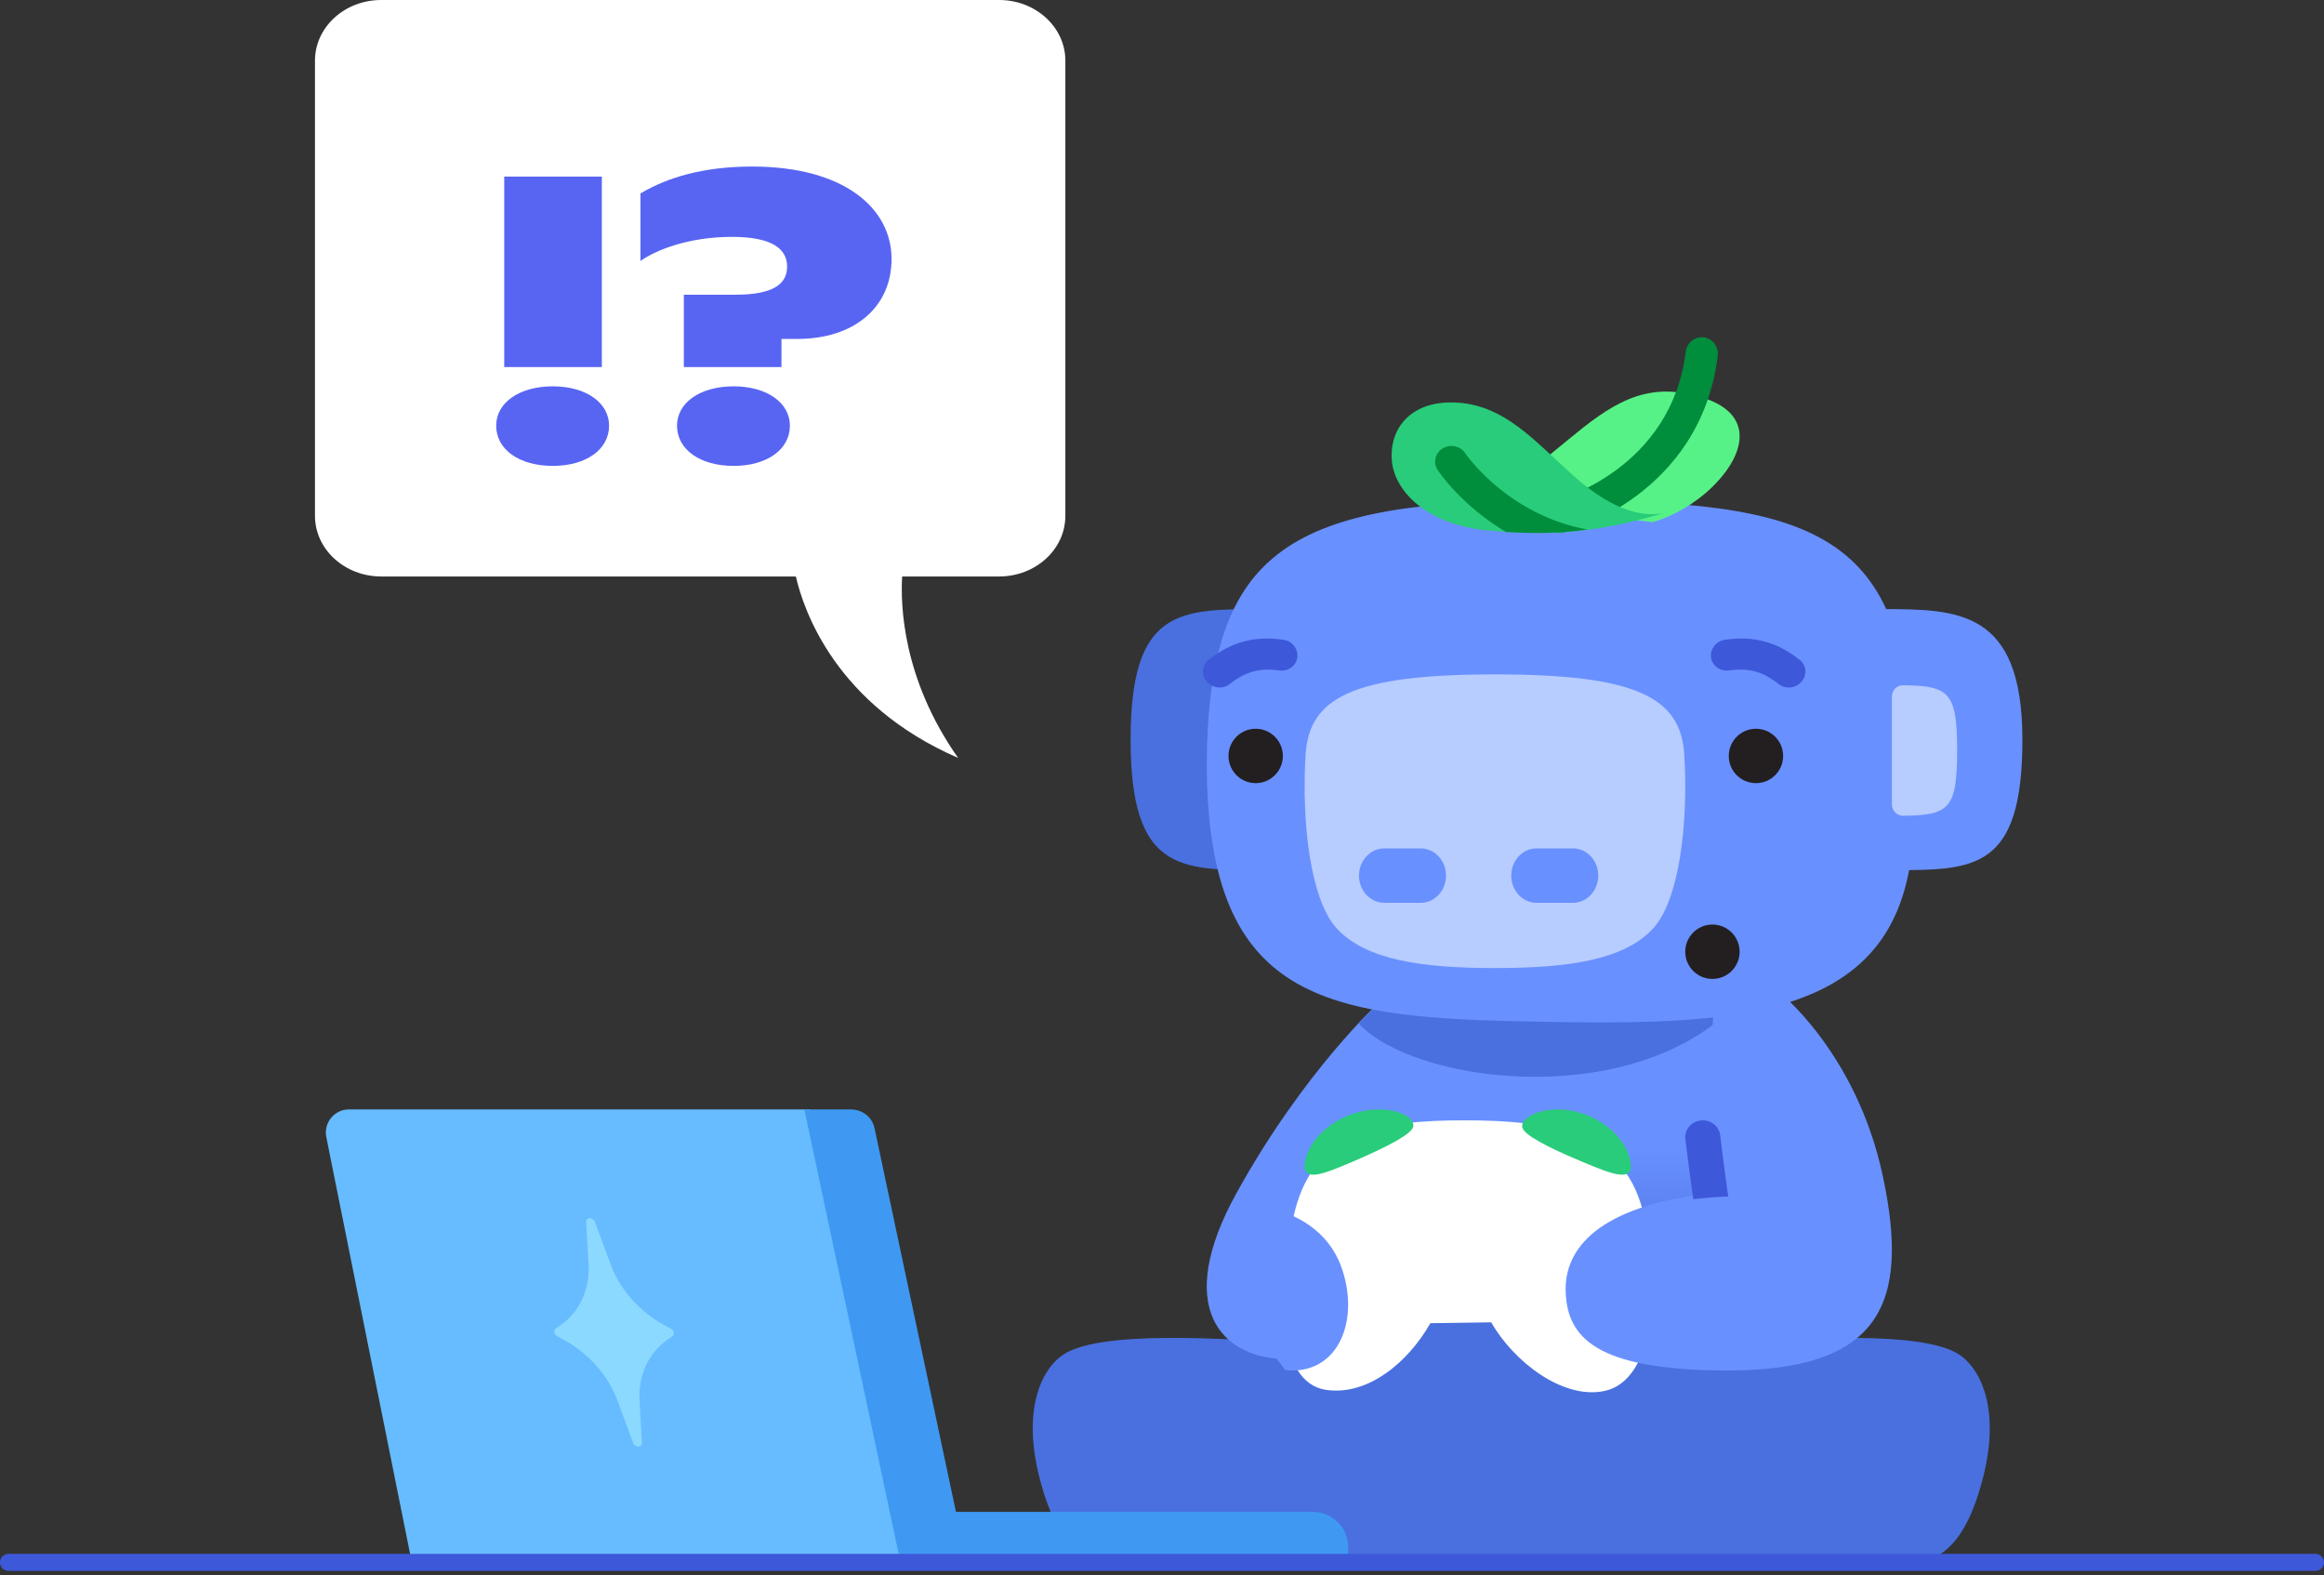 <svg width="273" height="185" viewBox="0 0 273 185" fill="none" xmlns="http://www.w3.org/2000/svg">
<rect x="0" y="0" width="273" height="185" fill="#333333" stroke="none"/>
<path d="M199.932 158.01C208.242 157.396 224.334 156.041 229.672 158.815C232.505 160.285 235.389 165.437 232.606 174.796C229.987 183.642 226.008 183.962 220.833 183.962C215.268 183.962 195.412 183.962 195.412 183.962L199.907 158.023L199.932 158.01Z" fill="#4970DE"/>
<path d="M155.121 158.01C146.811 157.396 130.719 156.041 125.381 158.815C122.548 160.285 119.664 165.437 122.447 174.796C125.066 183.642 129.045 183.962 134.22 183.962C139.785 183.962 159.641 183.962 159.641 183.962L155.146 158.023L155.121 158.01Z" fill="#4970DE"/>
<path d="M162.204 117.544C162.204 117.544 153.217 125.664 145.218 140.191C137.919 153.422 143.296 159.402 150.867 159.641C162.503 160.019 171.139 158.03 171.139 158.03V118.891L162.204 117.531V117.544Z" fill="#6990FF"/>
<path d="M168.644 117.74C149.538 144.437 148.144 183.962 148.144 183.962H210.553C210.553 183.962 216.696 140.464 203.835 116.254L168.644 117.753V117.74Z" fill="url(#paint0_linear_5075_81974)"/>
<path d="M203.077 118.834C190.422 130.457 165.962 127.061 159.641 120.243C161.225 118.453 162.19 117.531 162.19 117.531L203.077 118.834Z" fill="#4970DE"/>
<path d="M192.962 142.142C190.59 133.009 182.164 131.584 172.023 131.584C161.894 131.584 154.503 133.009 152.131 142.142C149.772 151.251 149.911 162.343 155.726 163.234C160.671 163.997 165.439 159.977 168.024 155.41L175.176 155.309C177.762 159.875 183.59 164.442 188.522 163.361C194.274 162.102 195.32 151.251 192.949 142.142H192.962Z" fill="white"/>
<path d="M178.849 132.513C178.429 131.355 180.989 129.864 184.469 130.431C187.949 130.997 191.205 133.697 191.56 136.691C191.835 138.922 189.157 137.825 186.005 136.507C181.436 134.609 179.151 133.302 178.862 132.501L178.849 132.513Z" fill="#29CC7A"/>
<path d="M165.989 132.394C166.386 131.246 163.778 129.833 160.283 130.461C156.788 131.089 153.571 133.784 153.267 136.732C153.042 138.932 155.716 137.796 158.866 136.455C163.42 134.509 165.711 133.18 165.989 132.406V132.394Z" fill="#29CC7A"/>
<path d="M208.715 116.266C208.715 116.266 218.061 123.44 221.189 138.192C224.317 152.957 221.124 161.092 202.51 160.965C187.447 160.864 184.14 157.068 183.922 151.793C183.704 146.517 187.973 141.772 200.254 140.241L201.318 117.595L208.715 116.254V116.266Z" fill="#6990FF"/>
<path d="M201.013 143.081C199.997 143.081 199.118 142.368 198.981 141.377C198.446 137.624 197.979 133.792 197.979 133.792C197.855 132.708 198.665 131.717 199.791 131.598C200.917 131.466 201.946 132.259 202.07 133.343C202.07 133.343 202.523 137.148 203.058 140.835C203.209 141.919 202.427 142.923 201.301 143.068C201.205 143.068 201.109 143.081 201.013 143.081Z" fill="#3D58D9"/>
<path d="M149.029 141.804C151.884 142.55 156.127 144.275 157.72 149.254C159.695 155.431 157.032 161.53 150.992 160.925L145.589 153.848L149.029 141.804Z" fill="#6990FF"/>
<path d="M196.689 148.191L198.369 140.914C198.369 140.914 203.03 140.298 205.088 140.619L208.187 147.113L196.689 148.191Z" fill="#6990FF"/>
<path d="M132.813 86.865C132.813 102.201 138.465 102.201 148.144 102.201V71.541C138.465 71.541 132.813 71.541 132.813 86.877V86.865Z" fill="#4970DE"/>
<path d="M182.299 58.766C213.057 58.766 224.488 62.05 224.488 89.46L224.794 96.385C224.513 120.384 204.242 120.524 178.306 119.949C154.756 119.438 141.756 116.869 141.756 89.46C142.011 64.414 151.541 58.766 182.299 58.766Z" fill="#6990FF"/>
<circle cx="201.16" cy="111.782" r="3.194" fill="#231F20"/>
<path d="M206.27 91.981C208.034 91.981 209.464 90.551 209.464 88.787C209.464 87.023 208.034 85.593 206.27 85.593C204.507 85.593 203.077 87.023 203.077 88.787C203.077 90.551 204.507 91.981 206.27 91.981Z" fill="#231F20"/>
<path d="M147.505 91.981C149.268 91.981 150.698 90.551 150.698 88.787C150.698 87.023 149.268 85.593 147.505 85.593C145.741 85.593 144.311 87.023 144.311 88.787C144.311 90.551 145.741 91.981 147.505 91.981Z" fill="#231F20"/>
<path d="M153.366 88.643C153.778 81.937 158.921 79.206 175.61 79.206C192.299 79.206 197.442 81.937 197.854 88.643C198.342 96.722 197.262 105.633 194.241 108.993C190.782 112.827 183.993 113.699 175.61 113.699C167.227 113.699 160.438 112.814 156.979 108.993C153.958 105.633 152.878 96.722 153.366 88.643Z" fill="#B7CCFF"/>
<path d="M162.618 99.646H166.885C168.533 99.646 169.861 101.072 169.861 102.84C169.861 104.608 168.533 106.034 166.885 106.034H162.618C160.97 106.034 159.641 104.608 159.641 102.84C159.641 101.072 160.97 99.646 162.618 99.646Z" fill="#6990FF"/>
<path d="M180.503 99.646H184.77C186.418 99.646 187.746 101.072 187.746 102.84C187.746 104.608 186.418 106.034 184.77 106.034H180.503C178.855 106.034 177.526 104.608 177.526 102.84C177.526 101.072 178.855 99.646 180.503 99.646Z" fill="#6990FF"/>
<path d="M237.57 86.871C237.57 102.201 231.936 102.201 222.287 102.201V86.871L220.962 71.541C229.922 71.541 237.57 71.541 237.57 86.871Z" fill="#6990FF"/>
<path d="M229.904 88.148C229.904 95.033 228.959 95.748 223.542 95.813C222.827 95.813 222.239 95.215 222.239 94.473V88.148V81.824C222.239 81.069 222.827 80.471 223.542 80.484C228.959 80.549 229.904 81.264 229.904 88.148Z" fill="#B7CCFF"/>
<path d="M151.046 75.194C151.922 75.461 152.513 76.314 152.401 77.208C152.269 78.21 151.315 78.898 150.271 78.746C147.634 78.363 146.037 79.11 144.436 80.351C143.632 80.983 142.437 80.848 141.76 80.058C141.083 79.267 141.193 78.118 141.997 77.486C143.823 76.072 146.466 74.512 150.731 75.136C150.832 75.154 150.932 75.172 151.03 75.202L151.046 75.194Z" fill="#3D58D9"/>
<path d="M202.346 75.194C201.47 75.461 200.878 76.314 200.991 77.208C201.123 78.21 202.077 78.898 203.121 78.746C205.757 78.363 207.354 79.11 208.955 80.351C209.759 80.983 210.955 80.848 211.632 80.058C212.309 79.267 212.199 78.118 211.395 77.486C209.568 76.072 206.926 74.512 202.661 75.136C202.56 75.154 202.459 75.172 202.362 75.202L202.346 75.194Z" fill="#3D58D9"/>
<path d="M173.694 59.03C173.694 59.03 177.871 56.83 182.395 53.138C187.281 49.158 191.419 45.178 197.542 46.134C206.359 47.522 205.521 52.876 201.19 57.144C199.257 59.056 196.562 60.653 194.139 61.321L173.694 59.03Z" fill="#57F287"/>
<path d="M183.245 62.585C182.4 62.585 181.63 62.003 181.416 61.123C181.164 60.088 181.769 59.027 182.778 58.768C183.333 58.626 196.324 55.003 198.026 41.3C198.153 40.239 199.111 39.488 200.145 39.617C201.18 39.747 201.911 40.73 201.785 41.791C199.754 58.147 184.38 62.365 183.724 62.533C183.573 62.572 183.409 62.598 183.257 62.598L183.245 62.585Z" fill="#008D3C"/>
<path d="M171.413 47.3C176.785 47.769 179.995 51.505 184.733 55.783C190.066 60.591 193.599 60.591 195.412 60.283C188.021 62.391 183.011 63.032 174.921 62.317C167.478 61.651 163.724 57.583 163.491 53.995C163.219 49.939 166.183 46.857 171.413 47.313V47.3Z" fill="#29CC7A"/>
<path d="M186.469 62.199C183.471 62.615 180.473 62.701 176.911 62.48C171.684 59.382 169.032 55.427 168.878 55.194C168.314 54.337 168.584 53.199 169.48 52.66C170.377 52.121 171.556 52.378 172.12 53.235C172.145 53.272 173.426 55.158 175.937 57.227C178.333 59.199 181.856 61.354 186.469 62.199Z" fill="#008D3C"/>
<path d="M105.985 183.962H48.466L38.333 133.563C37.991 131.877 39.27 130.306 40.98 130.306H95.194L105.985 183.962Z" fill="#66BCFF"/>
<path d="M113.651 183.962H105.875L94.488 130.306H99.971C101.302 130.306 102.448 131.213 102.725 132.478L113.651 183.962Z" fill="#3F99F2"/>
<path d="M109.355 177.587L107.263 183.962H158.364V181.679C158.364 179.421 156.517 177.574 154.231 177.574H109.355V177.587Z" fill="#3F99F2"/>
<path d="M78.049 155.647C75.111 154.041 72.813 151.433 71.731 148.504L69.887 143.505C69.794 143.261 69.54 143.081 69.286 143.081C69.032 143.081 68.845 143.261 68.859 143.505L69.139 148.504C69.299 151.433 68.111 154.041 65.853 155.647L65.265 156.058C65.132 156.148 65.078 156.315 65.118 156.482V156.508C65.158 156.675 65.278 156.842 65.452 156.932L66.214 157.343C69.153 158.949 71.45 161.558 72.532 164.487L74.376 169.485C74.469 169.729 74.723 169.909 74.977 169.909C75.231 169.909 75.418 169.729 75.404 169.485L75.124 164.487C74.964 161.558 76.153 158.949 78.41 157.343L78.998 156.932C79.132 156.842 79.185 156.675 79.145 156.508V156.482C79.105 156.315 78.984 156.148 78.811 156.058L78.049 155.647Z" fill="#8CD9FF"/>
<path d="M1 183.5H272" stroke="#3D58D9" stroke-width="2" stroke-linecap="round"/>
<path fill-rule="evenodd" clip-rule="evenodd" d="M44.78 0H117.368C121.665 0 125.148 3.191 125.148 7.127V60.581C125.148 64.517 121.665 67.708 117.368 67.708H105.976C105.777 70.969 105.989 79.722 112.551 89.017C98.19 82.788 94.41 71.716 93.49 67.708H44.78C40.483 67.708 37 64.517 37 60.581V7.127C37 3.191 40.483 0 44.78 0Z" fill="white"/>
<path d="M88.354 19.561C99.161 19.561 104.73 24.469 104.73 30.415C104.73 36.126 100.294 39.807 93.687 39.807H91.799V43.11H80.331V34.615H86.372C90.95 34.615 92.46 33.294 92.46 31.312C92.46 29.33 90.855 27.82 85.995 27.82C80.709 27.82 76.886 29.471 75.235 30.651V22.723C78.397 20.835 82.644 19.561 88.354 19.561ZM86.183 45.375C90.1 45.375 92.79 47.31 92.79 50C92.79 52.785 90.1 54.72 86.183 54.72C82.219 54.72 79.529 52.785 79.529 50C79.529 47.31 82.219 45.375 86.183 45.375Z" fill="#5865F2"/>
<path d="M70.699 43.11H59.231V20.741H70.699V43.11ZM64.941 54.719C60.977 54.719 58.287 52.785 58.287 50C58.287 47.31 60.977 45.375 64.941 45.375C68.858 45.375 71.548 47.31 71.548 50C71.548 52.785 68.858 54.719 64.941 54.719Z" fill="#5865F2"/>
<defs>
<linearGradient id="paint0_linear_5075_81974" x1="179.7" y1="128.596" x2="179.995" y2="162.097" gradientUnits="userSpaceOnUse">
<stop offset="0.19" stop-color="#6990FF"/>
<stop offset="0.56" stop-color="#5279E7"/>
<stop offset="0.81" stop-color="#4970DE"/>
</linearGradient>
</defs>
</svg>
